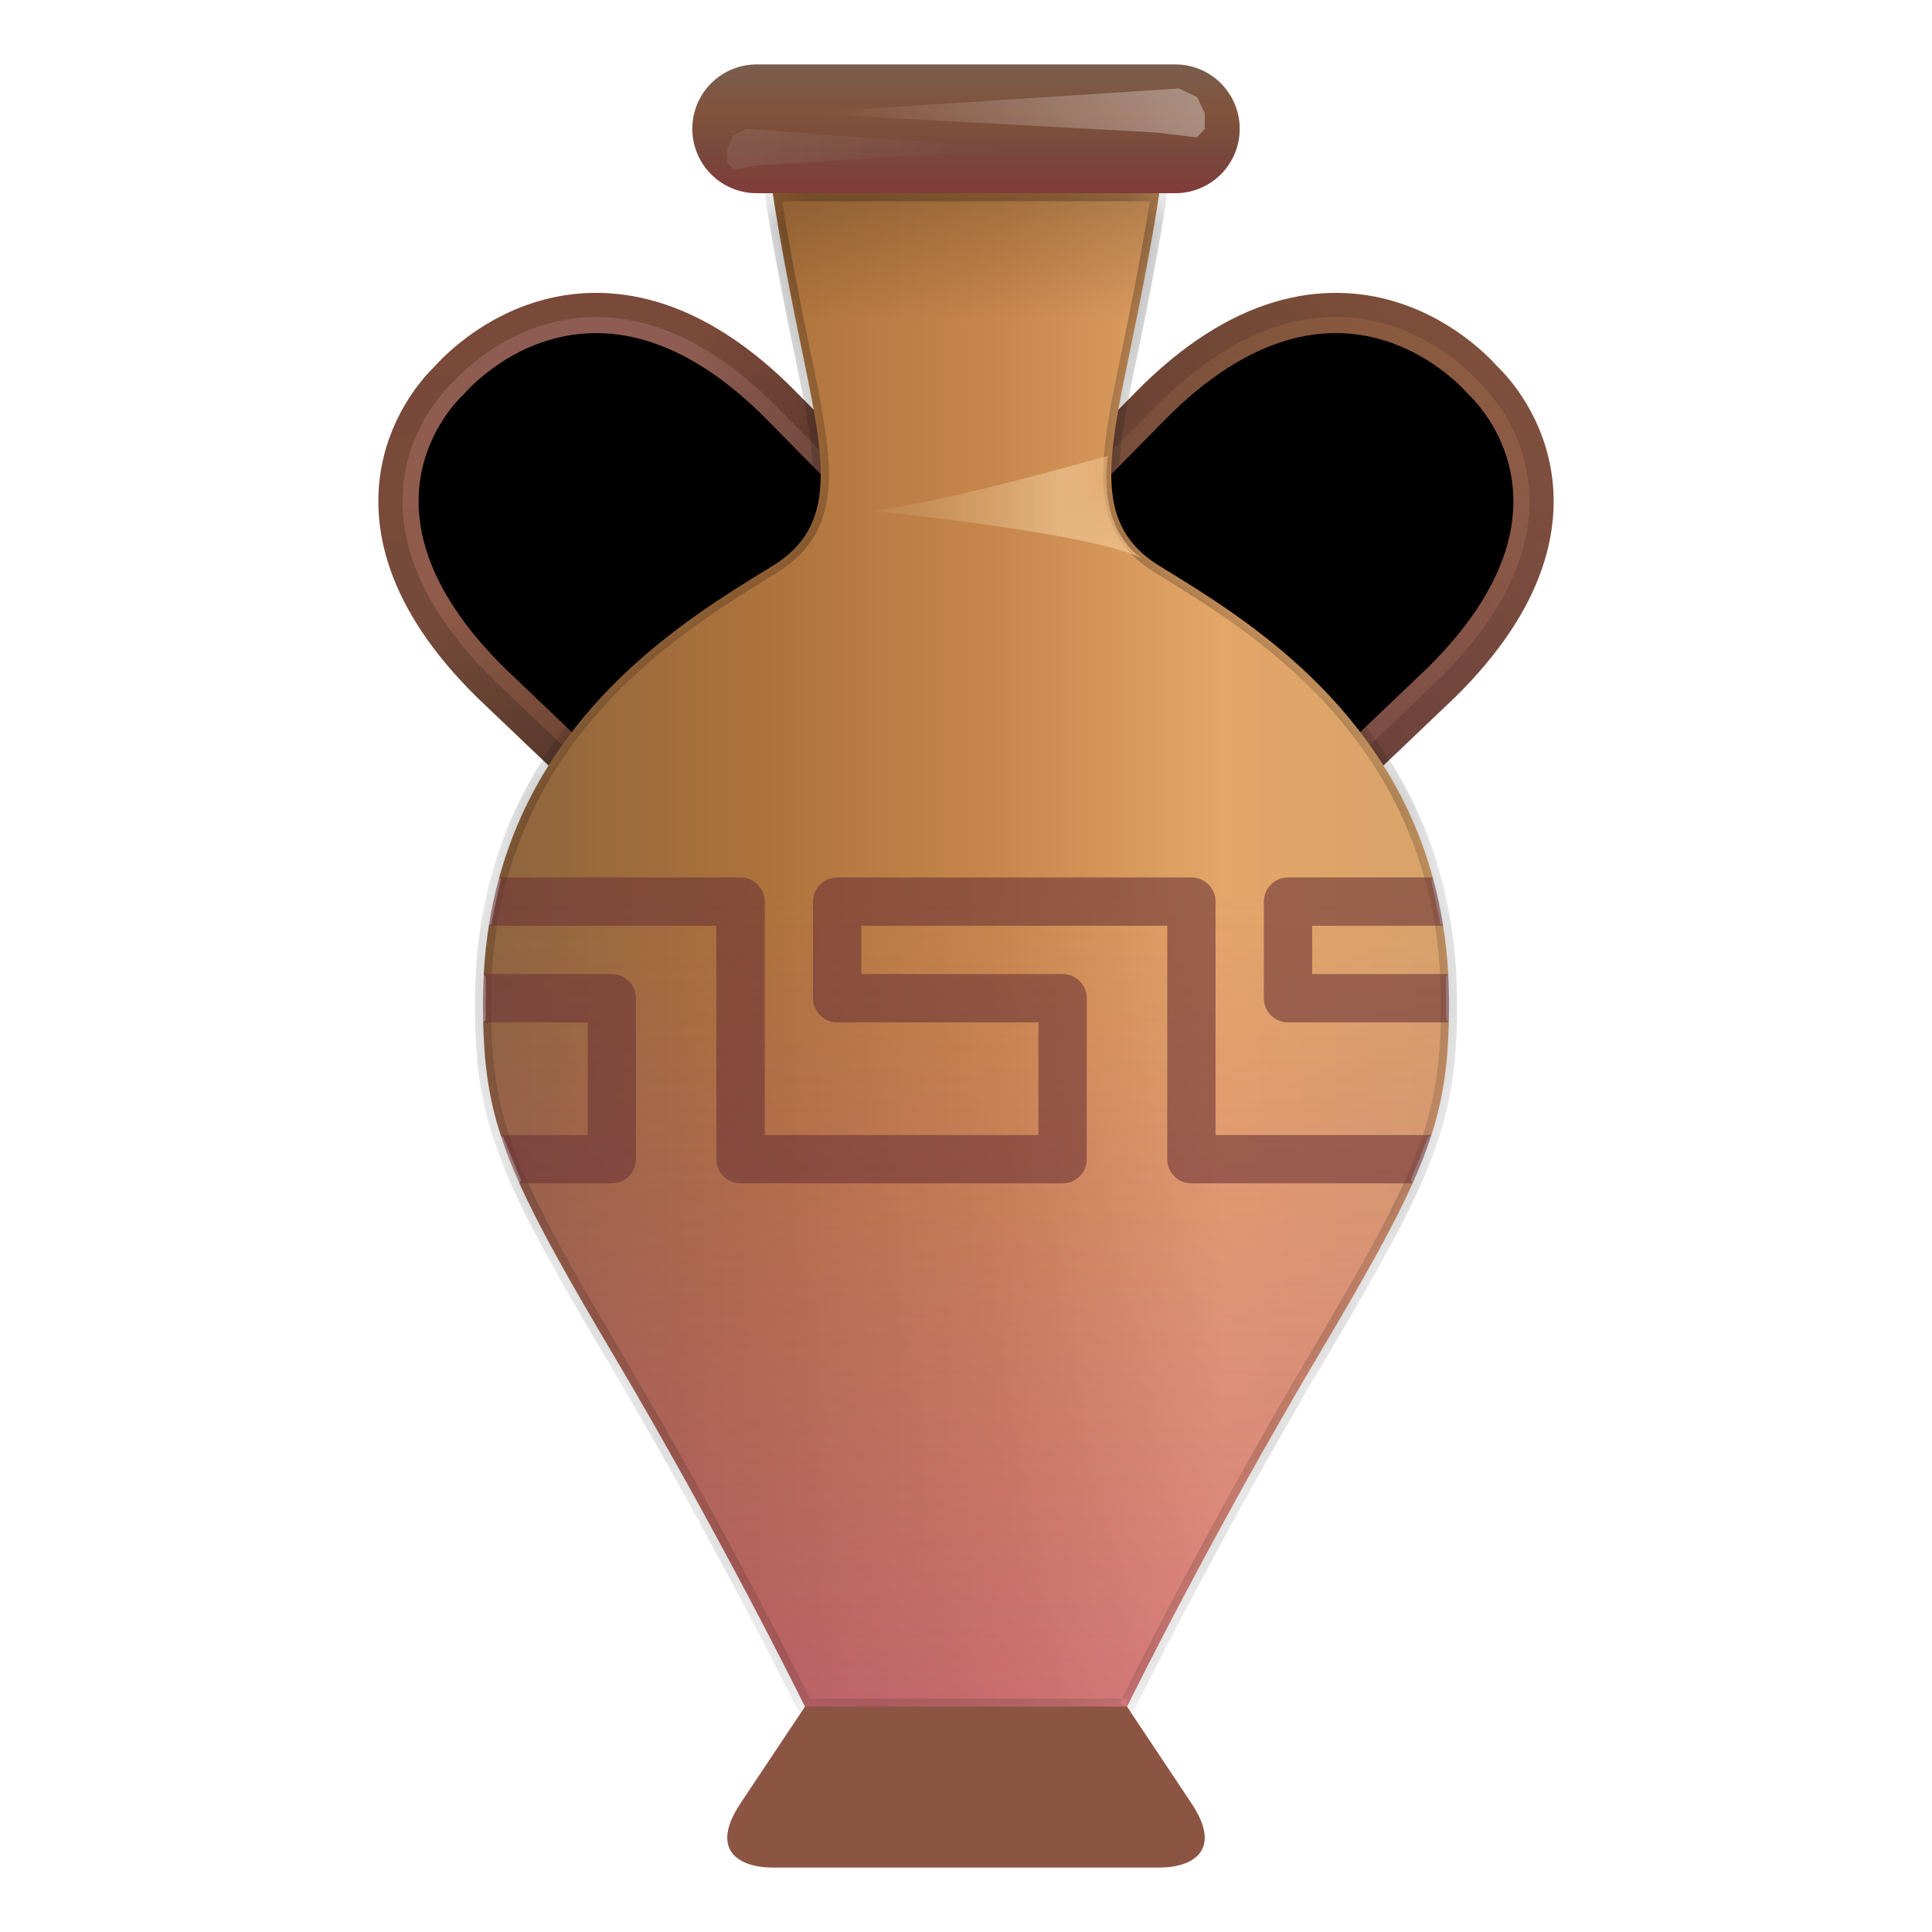 <svg viewBox="1 1 30 30" xmlns="http://www.w3.org/2000/svg">
<path d="M10.181 12.655L8.845 11.382C6.258 8.836 8.199 7.125 8.199 7.125C8.199 7.125 10.181 4.726 12.935 7.543L14.208 8.836" stroke="url(#paint0_linear_18_33363)" stroke-width="1.25" stroke-linecap="round" stroke-linejoin="round"/>
<g filter="url(#filter0_f_18_33363)">
<path d="M10.181 12.655L8.845 11.382C6.258 8.836 8.199 7.125 8.199 7.125C8.199 7.125 10.181 4.726 12.935 7.543L14.208 8.836" stroke="url(#paint1_linear_18_33363)" stroke-width="0.5" stroke-linecap="round" stroke-linejoin="round"/>
</g>
<path d="M10.181 12.655L8.845 11.382C6.258 8.836 8.199 7.125 8.199 7.125C8.199 7.125 10.181 4.726 12.935 7.543L14.208 8.836" stroke="url(#paint2_linear_18_33363)" stroke-width="1.25" stroke-linecap="round" stroke-linejoin="round"/>
<path d="M21.819 12.655L23.155 11.382C25.742 8.836 23.801 7.125 23.801 7.125C23.801 7.125 21.819 4.726 19.065 7.543L17.792 8.836" stroke="url(#paint3_linear_18_33363)" stroke-width="1.25" stroke-linecap="round" stroke-linejoin="round"/>
<g filter="url(#filter1_f_18_33363)">
<path d="M21.819 12.655L23.155 11.382C25.742 8.836 23.801 7.125 23.801 7.125C23.801 7.125 21.819 4.726 19.065 7.543L17.792 8.836" stroke="url(#paint4_linear_18_33363)" stroke-width="0.5" stroke-linecap="round" stroke-linejoin="round"/>
</g>
<path d="M21.819 12.655L23.155 11.382C25.742 8.836 23.801 7.125 23.801 7.125C23.801 7.125 21.819 4.726 19.065 7.543L17.792 8.836" stroke="url(#paint5_linear_18_33363)" stroke-width="1.25" stroke-linecap="round" stroke-linejoin="round"/>
<path d="M13.455 6.455C13.101 4.755 13 4 13 4L13.043 3.925H18.903L19 4C19 4 18.899 4.755 18.545 6.455C18.191 8.156 17.988 9.161 19 9.785L19.106 9.85C20.33 10.603 22.51 11.944 23.248 14.625L23.227 14.672L23.367 15.344L23.409 15.375C23.447 15.615 23.474 15.865 23.488 16.125L23.453 16.164V16.828L23.497 16.875C23.482 17.525 23.412 18.049 23.227 18.625L23.176 18.656L22.906 19.324L22.934 19.375C22.628 20.056 22.166 20.874 21.479 22.033C19.774 24.907 18.5 27.5 18.5 27.5L18.427 27.567H13.56L13.5 27.5C13.5 27.5 12.226 24.907 10.522 22.033C9.834 20.874 9.372 20.056 9.066 19.375L9.09 19.324L8.816 18.66L8.774 18.625C8.588 18.049 8.518 17.525 8.503 16.875L8.543 16.84V16.176L8.512 16.125C8.526 15.865 8.553 15.615 8.591 15.375L8.629 15.348L8.774 14.66L8.752 14.625C9.49 11.944 11.67 10.603 12.894 9.85L13 9.785C14.012 9.161 13.809 8.156 13.455 6.455Z" fill="url(#paint6_linear_18_33363)"/>
<path d="M13.455 6.455C13.101 4.755 13 4 13 4L13.043 3.925H18.903L19 4C19 4 18.899 4.755 18.545 6.455C18.191 8.156 17.988 9.161 19 9.785L19.106 9.85C20.33 10.603 22.51 11.944 23.248 14.625L23.227 14.672L23.367 15.344L23.409 15.375C23.447 15.615 23.474 15.865 23.488 16.125L23.453 16.164V16.828L23.497 16.875C23.482 17.525 23.412 18.049 23.227 18.625L23.176 18.656L22.906 19.324L22.934 19.375C22.628 20.056 22.166 20.874 21.479 22.033C19.774 24.907 18.5 27.5 18.5 27.5L18.427 27.567H13.56L13.5 27.5C13.5 27.5 12.226 24.907 10.522 22.033C9.834 20.874 9.372 20.056 9.066 19.375L9.09 19.324L8.816 18.66L8.774 18.625C8.588 18.049 8.518 17.525 8.503 16.875L8.543 16.84V16.176L8.512 16.125C8.526 15.865 8.553 15.615 8.591 15.375L8.629 15.348L8.774 14.66L8.752 14.625C9.49 11.944 11.67 10.603 12.894 9.85L13 9.785C14.012 9.161 13.809 8.156 13.455 6.455Z" fill="url(#paint7_linear_18_33363)"/>
<path d="M13.455 6.455C13.101 4.755 13 4 13 4L13.043 3.925H18.903L19 4C19 4 18.899 4.755 18.545 6.455C18.191 8.156 17.988 9.161 19 9.785L19.106 9.85C20.33 10.603 22.51 11.944 23.248 14.625L23.227 14.672L23.367 15.344L23.409 15.375C23.447 15.615 23.474 15.865 23.488 16.125L23.453 16.164V16.828L23.497 16.875C23.482 17.525 23.412 18.049 23.227 18.625L23.176 18.656L22.906 19.324L22.934 19.375C22.628 20.056 22.166 20.874 21.479 22.033C19.774 24.907 18.5 27.5 18.5 27.5L18.427 27.567H13.56L13.5 27.5C13.5 27.5 12.226 24.907 10.522 22.033C9.834 20.874 9.372 20.056 9.066 19.375L9.09 19.324L8.816 18.66L8.774 18.625C8.588 18.049 8.518 17.525 8.503 16.875L8.543 16.84V16.176L8.512 16.125C8.526 15.865 8.553 15.615 8.591 15.375L8.629 15.348L8.774 14.66L8.752 14.625C9.49 11.944 11.67 10.603 12.894 9.85L13 9.785C14.012 9.161 13.809 8.156 13.455 6.455Z" fill="url(#paint8_linear_18_33363)"/>
<mask id="mask0_18_33363" style="mask-type:alpha" maskUnits="userSpaceOnUse" x="8" y="4" width="16" height="24">
<path d="M13 4C13 4 13.101 4.755 13.455 6.456C13.809 8.156 14.012 9.161 13 9.785L12.894 9.85C11.402 10.768 8.491 12.558 8.5 16.583C8.5 18.384 8.817 19.16 10.521 22.033C12.226 24.907 13.5 27.5 13.5 27.5H18.5C18.5 27.5 19.774 24.907 21.479 22.033C23.183 19.16 23.5 18.384 23.5 16.583C23.509 12.558 20.598 10.768 19.106 9.85L19 9.785C17.988 9.161 18.191 8.156 18.545 6.456C18.899 4.755 19 4 19 4H13Z" fill="#D3883E"/>
</mask>
<g mask="url(#mask0_18_33363)">
<g filter="url(#filter2_f_18_33363)">
<path fill-rule="evenodd" clip-rule="evenodd" d="M12.906 3.918C12.93 3.891 12.964 3.875 13 3.875H19C19.036 3.875 19.07 3.891 19.094 3.918C19.118 3.945 19.129 3.981 19.124 4.016L19.123 4.019L19.123 4.026L19.119 4.054C19.115 4.078 19.11 4.114 19.102 4.163C19.087 4.262 19.064 4.41 19.029 4.611C18.959 5.014 18.845 5.629 18.668 6.481C18.489 7.338 18.355 7.995 18.385 8.517C18.4 8.774 18.455 8.992 18.561 9.179C18.667 9.367 18.828 9.532 19.066 9.679L19.176 9.747C20.669 10.665 23.634 12.488 23.625 16.583V16.583C23.625 17.493 23.545 18.153 23.245 18.95C22.949 19.74 22.437 20.662 21.586 22.097C20.735 23.532 19.992 24.896 19.461 25.903C19.195 26.406 18.983 26.819 18.837 27.107C18.764 27.25 18.708 27.363 18.67 27.439L18.627 27.526L18.616 27.548L18.612 27.555L18.5 27.5V27.375H18.422L18.446 27.327C18.485 27.25 18.541 27.138 18.614 26.993C18.761 26.705 18.973 26.29 19.239 25.786C19.772 24.777 20.517 23.409 21.371 21.97C22.224 20.531 22.724 19.628 23.011 18.862C23.297 18.102 23.375 17.474 23.375 16.583C23.384 12.633 20.533 10.875 19.04 9.957L18.934 9.892C18.666 9.726 18.473 9.532 18.343 9.302C18.214 9.073 18.152 8.816 18.136 8.531C18.103 7.969 18.247 7.274 18.423 6.43C18.6 5.581 18.713 4.968 18.782 4.569C18.817 4.369 18.84 4.222 18.855 4.126V4.126L13.145 4.125V4.125C13.16 4.222 13.183 4.369 13.218 4.569C13.287 4.968 13.4 5.581 13.577 6.43C13.753 7.274 13.897 7.969 13.865 8.531C13.848 8.816 13.786 9.073 13.657 9.302C13.527 9.532 13.334 9.726 13.066 9.892L12.96 9.957C11.467 10.875 8.616 12.632 8.625 16.583C8.625 17.473 8.703 18.102 8.989 18.862C9.276 19.628 9.776 20.531 10.629 21.97C11.483 23.409 12.228 24.777 12.761 25.786C13.027 26.29 13.239 26.705 13.386 26.993C13.459 27.138 13.515 27.25 13.554 27.327L13.578 27.375H18.422L18.403 27.415L18.392 27.437L18.388 27.444L18.5 27.5L18.612 27.555C18.591 27.598 18.548 27.625 18.5 27.625H13.5C13.452 27.625 13.409 27.598 13.388 27.555L13.384 27.548L13.373 27.526L13.33 27.439C13.292 27.363 13.236 27.25 13.163 27.107C13.017 26.819 12.805 26.406 12.539 25.903C12.008 24.896 11.265 23.532 10.414 22.097C9.563 20.662 9.051 19.74 8.755 18.95C8.455 18.153 8.375 17.493 8.375 16.583C8.366 12.488 11.331 10.665 12.824 9.747L12.934 9.679C13.172 9.532 13.333 9.367 13.439 9.179C13.545 8.992 13.6 8.774 13.615 8.517C13.645 7.995 13.511 7.338 13.332 6.481C13.155 5.629 13.041 5.014 12.971 4.611C12.937 4.41 12.913 4.262 12.898 4.163C12.89 4.114 12.885 4.078 12.881 4.054L12.877 4.026L12.877 4.019L12.876 4.017C12.871 3.981 12.882 3.945 12.906 3.918Z" fill="url(#paint9_linear_18_33363)"/>
</g>
</g>
<mask id="mask1_18_33363" style="mask-type:alpha" maskUnits="userSpaceOnUse" x="8" y="4" width="16" height="24">
<path d="M13 4C13 4 13.101 4.755 13.455 6.456C13.809 8.156 14.012 9.161 13 9.785L12.894 9.85C11.402 10.768 8.491 12.558 8.5 16.583C8.5 18.384 8.817 19.16 10.521 22.033C12.226 24.907 13.5 27.5 13.5 27.5H18.5C18.5 27.5 19.774 24.907 21.479 22.033C23.183 19.16 23.5 18.384 23.5 16.583C23.509 12.558 20.598 10.768 19.106 9.85L19 9.785C17.988 9.161 18.191 8.156 18.545 6.456C18.899 4.755 19 4 19 4H13Z" fill="black"/>
</mask>
<g mask="url(#mask1_18_33363)">
<g filter="url(#filter3_f_18_33363)">
<path d="M18.738 9.676C18.27 9.352 18.115 8.719 18.203 8.078C18.203 8.078 15.565 8.832 14.523 8.932C14.523 8.932 17.992 9.273 18.738 9.676Z" fill="url(#paint10_linear_18_33363)"/>
</g>
</g>
<path d="M12.75 3H19.25" stroke="url(#paint11_linear_18_33363)" stroke-width="2" stroke-linecap="round" stroke-linejoin="round"/>
<path d="M12.75 3H19.25" stroke="url(#paint12_linear_18_33363)" stroke-width="2" stroke-linecap="round" stroke-linejoin="round"/>
<path d="M18.5 27.5H13.5L12.5 29C12 29.75 12.5 30 13 30H19C19.5 30 20 29.75 19.5 29L18.5 27.5Z" fill="#8C5543"/>
<path fill-rule="evenodd" clip-rule="evenodd" d="M23.248 14.625H21C20.793 14.625 20.625 14.793 20.625 15V16.5C20.625 16.707 20.793 16.875 21 16.875H23.497C23.499 16.78 23.5 16.683 23.5 16.583C23.5 16.427 23.496 16.274 23.488 16.125H21.375V15.375H23.409C23.368 15.114 23.314 14.864 23.248 14.625ZM23.227 18.625H19.875V15C19.875 14.793 19.707 14.625 19.5 14.625H14C13.793 14.625 13.625 14.793 13.625 15V16.5C13.625 16.707 13.793 16.875 14 16.875H17.125V18.625H12.875V15C12.875 14.793 12.707 14.625 12.5 14.625H8.752C8.686 14.864 8.632 15.114 8.591 15.375H12.125V19C12.125 19.207 12.293 19.375 12.5 19.375H17.5C17.707 19.375 17.875 19.207 17.875 19V16.5C17.875 16.293 17.707 16.125 17.5 16.125H14.375V15.375H19.125V19C19.125 19.207 19.293 19.375 19.5 19.375H22.934C23.054 19.108 23.15 18.862 23.227 18.625ZM9.066 19.375H10.5C10.707 19.375 10.875 19.207 10.875 19V16.5C10.875 16.293 10.707 16.125 10.5 16.125H8.512C8.504 16.274 8.5 16.427 8.5 16.583C8.5 16.683 8.501 16.78 8.503 16.875H10.125V18.625H8.774C8.85 18.862 8.946 19.108 9.066 19.375Z" fill="#6D3437" fill-opacity="0.6"/>
<g filter="url(#filter4_f_18_33363)">
<path d="M19.585 2.504L19.305 2.374L13.423 2.756L18.943 3.057L19.585 3.133L19.707 3.003V2.756L19.585 2.504Z" fill="url(#paint13_linear_18_33363)"/>
</g>
<g filter="url(#filter5_f_18_33363)">
<path d="M12.381 3.107L12.582 3L16.823 3.315L12.844 3.564L12.381 3.626L12.293 3.519V3.315L12.381 3.107Z" fill="url(#paint14_linear_18_33363)"/>
</g>
<defs>
<filter id="filter0_f_18_33363" x="7" y="5.673" width="7.708" height="7.482" filterUnits="userSpaceOnUse" color-interpolation-filters="sRGB">
<feFlood flood-opacity="0" result="BackgroundImageFix"/>
<feBlend mode="normal" in="SourceGraphic" in2="BackgroundImageFix" result="shape"/>
<feGaussianBlur stdDeviation="0.125" result="effect1_foregroundBlur_18_33363"/>
</filter>
<filter id="filter1_f_18_33363" x="17.292" y="5.673" width="7.708" height="7.482" filterUnits="userSpaceOnUse" color-interpolation-filters="sRGB">
<feFlood flood-opacity="0" result="BackgroundImageFix"/>
<feBlend mode="normal" in="SourceGraphic" in2="BackgroundImageFix" result="shape"/>
<feGaussianBlur stdDeviation="0.125" result="effect1_foregroundBlur_18_33363"/>
</filter>
<filter id="filter2_f_18_33363" x="7.375" y="2.875" width="17.25" height="25.75" filterUnits="userSpaceOnUse" color-interpolation-filters="sRGB">
<feFlood flood-opacity="0" result="BackgroundImageFix"/>
<feBlend mode="normal" in="SourceGraphic" in2="BackgroundImageFix" result="shape"/>
<feGaussianBlur stdDeviation="0.5" result="effect1_foregroundBlur_18_33363"/>
</filter>
<filter id="filter3_f_18_33363" x="13.273" y="6.828" width="6.715" height="4.098" filterUnits="userSpaceOnUse" color-interpolation-filters="sRGB">
<feFlood flood-opacity="0" result="BackgroundImageFix"/>
<feBlend mode="normal" in="SourceGraphic" in2="BackgroundImageFix" result="shape"/>
<feGaussianBlur stdDeviation="0.625" result="effect1_foregroundBlur_18_33363"/>
</filter>
<filter id="filter4_f_18_33363" x="12.723" y="1.674" width="7.684" height="2.158" filterUnits="userSpaceOnUse" color-interpolation-filters="sRGB">
<feFlood flood-opacity="0" result="BackgroundImageFix"/>
<feBlend mode="normal" in="SourceGraphic" in2="BackgroundImageFix" result="shape"/>
<feGaussianBlur stdDeviation="0.35" result="effect1_foregroundBlur_18_33363"/>
</filter>
<filter id="filter5_f_18_33363" x="11.793" y="2.5" width="5.53" height="1.626" filterUnits="userSpaceOnUse" color-interpolation-filters="sRGB">
<feFlood flood-opacity="0" result="BackgroundImageFix"/>
<feBlend mode="normal" in="SourceGraphic" in2="BackgroundImageFix" result="shape"/>
<feGaussianBlur stdDeviation="0.25" result="effect1_foregroundBlur_18_33363"/>
</filter>
<linearGradient id="paint0_linear_18_33363" x1="10.854" y1="6.173" x2="10.854" y2="12.655" gradientUnits="userSpaceOnUse">
<stop stop-color="#79493A"/>
<stop offset="1" stop-color="#744B3A"/>
</linearGradient>
<linearGradient id="paint1_linear_18_33363" x1="10.854" y1="6.173" x2="10.854" y2="12.655" gradientUnits="userSpaceOnUse">
<stop stop-color="#8E5C52"/>
<stop offset="1" stop-color="#915B45"/>
</linearGradient>
<linearGradient id="paint2_linear_18_33363" x1="8.191" y1="10.012" x2="10.854" y2="12.655" gradientUnits="userSpaceOnUse">
<stop stop-opacity="0"/>
<stop offset="1" stop-opacity="0.3"/>
</linearGradient>
<linearGradient id="paint3_linear_18_33363" x1="21.146" y1="6.173" x2="21.146" y2="12.655" gradientUnits="userSpaceOnUse">
<stop stop-color="#7D4F3B"/>
<stop offset="1" stop-color="#835047"/>
</linearGradient>
<linearGradient id="paint4_linear_18_33363" x1="21.146" y1="6.173" x2="21.146" y2="12.655" gradientUnits="userSpaceOnUse">
<stop stop-color="#8D5C41"/>
<stop offset="1" stop-color="#965E54"/>
</linearGradient>
<linearGradient id="paint5_linear_18_33363" x1="25.787" y1="8.405" x2="21.146" y2="12.655" gradientUnits="userSpaceOnUse">
<stop stop-opacity="0"/>
<stop offset="1" stop-opacity="0.2"/>
</linearGradient>
<linearGradient id="paint6_linear_18_33363" x1="8.5" y1="17" x2="23.5" y2="17" gradientUnits="userSpaceOnUse">
<stop stop-color="#8E643E"/>
<stop offset="0.281" stop-color="#AC723C"/>
<stop offset="0.536" stop-color="#C8874C"/>
<stop offset="0.766" stop-color="#E4A669"/>
<stop offset="1" stop-color="#D7A36A"/>
</linearGradient>
<linearGradient id="paint7_linear_18_33363" x1="16" y1="3.925" x2="16" y2="27.567" gradientUnits="userSpaceOnUse">
<stop offset="0.464" stop-color="#C946A4" stop-opacity="0"/>
<stop offset="1" stop-color="#C946A4" stop-opacity="0.4"/>
</linearGradient>
<linearGradient id="paint8_linear_18_33363" x1="16" y1="3.925" x2="16" y2="6" gradientUnits="userSpaceOnUse">
<stop stop-opacity="0.2"/>
<stop offset="1" stop-opacity="0"/>
</linearGradient>
<linearGradient id="paint9_linear_18_33363" x1="16" y1="3.875" x2="16" y2="27.625" gradientUnits="userSpaceOnUse">
<stop stop-opacity="0.4"/>
<stop offset="1" stop-opacity="0.2"/>
</linearGradient>
<linearGradient id="paint10_linear_18_33363" x1="18.21" y1="8.877" x2="14.523" y2="8.877" gradientUnits="userSpaceOnUse">
<stop stop-color="#EFC28D"/>
<stop offset="1" stop-color="#CDA16D" stop-opacity="0.2"/>
</linearGradient>
<linearGradient id="paint11_linear_18_33363" x1="16" y1="2" x2="16" y2="4" gradientUnits="userSpaceOnUse">
<stop stop-color="#795D4E"/>
<stop offset="0.375" stop-color="#81533C"/>
<stop offset="0.656" stop-color="#774A3C"/>
<stop offset="1" stop-color="#7D4030"/>
</linearGradient>
<linearGradient id="paint12_linear_18_33363" x1="15.5" y1="3" x2="15.5" y2="4" gradientUnits="userSpaceOnUse">
<stop stop-color="#7B4545" stop-opacity="0"/>
<stop offset="1" stop-color="#8D2D61" stop-opacity="0.2"/>
</linearGradient>
<linearGradient id="paint13_linear_18_33363" x1="19.756" y1="2.951" x2="13.774" y2="2.948" gradientUnits="userSpaceOnUse">
<stop stop-color="white" stop-opacity="0.35"/>
<stop offset="1" stop-color="white" stop-opacity="0"/>
</linearGradient>
<linearGradient id="paint14_linear_18_33363" x1="12.257" y1="3.476" x2="16.571" y2="3.474" gradientUnits="userSpaceOnUse">
<stop stop-color="white" stop-opacity="0.08"/>
<stop offset="1" stop-color="white" stop-opacity="0"/>
</linearGradient>
</defs>
</svg>
